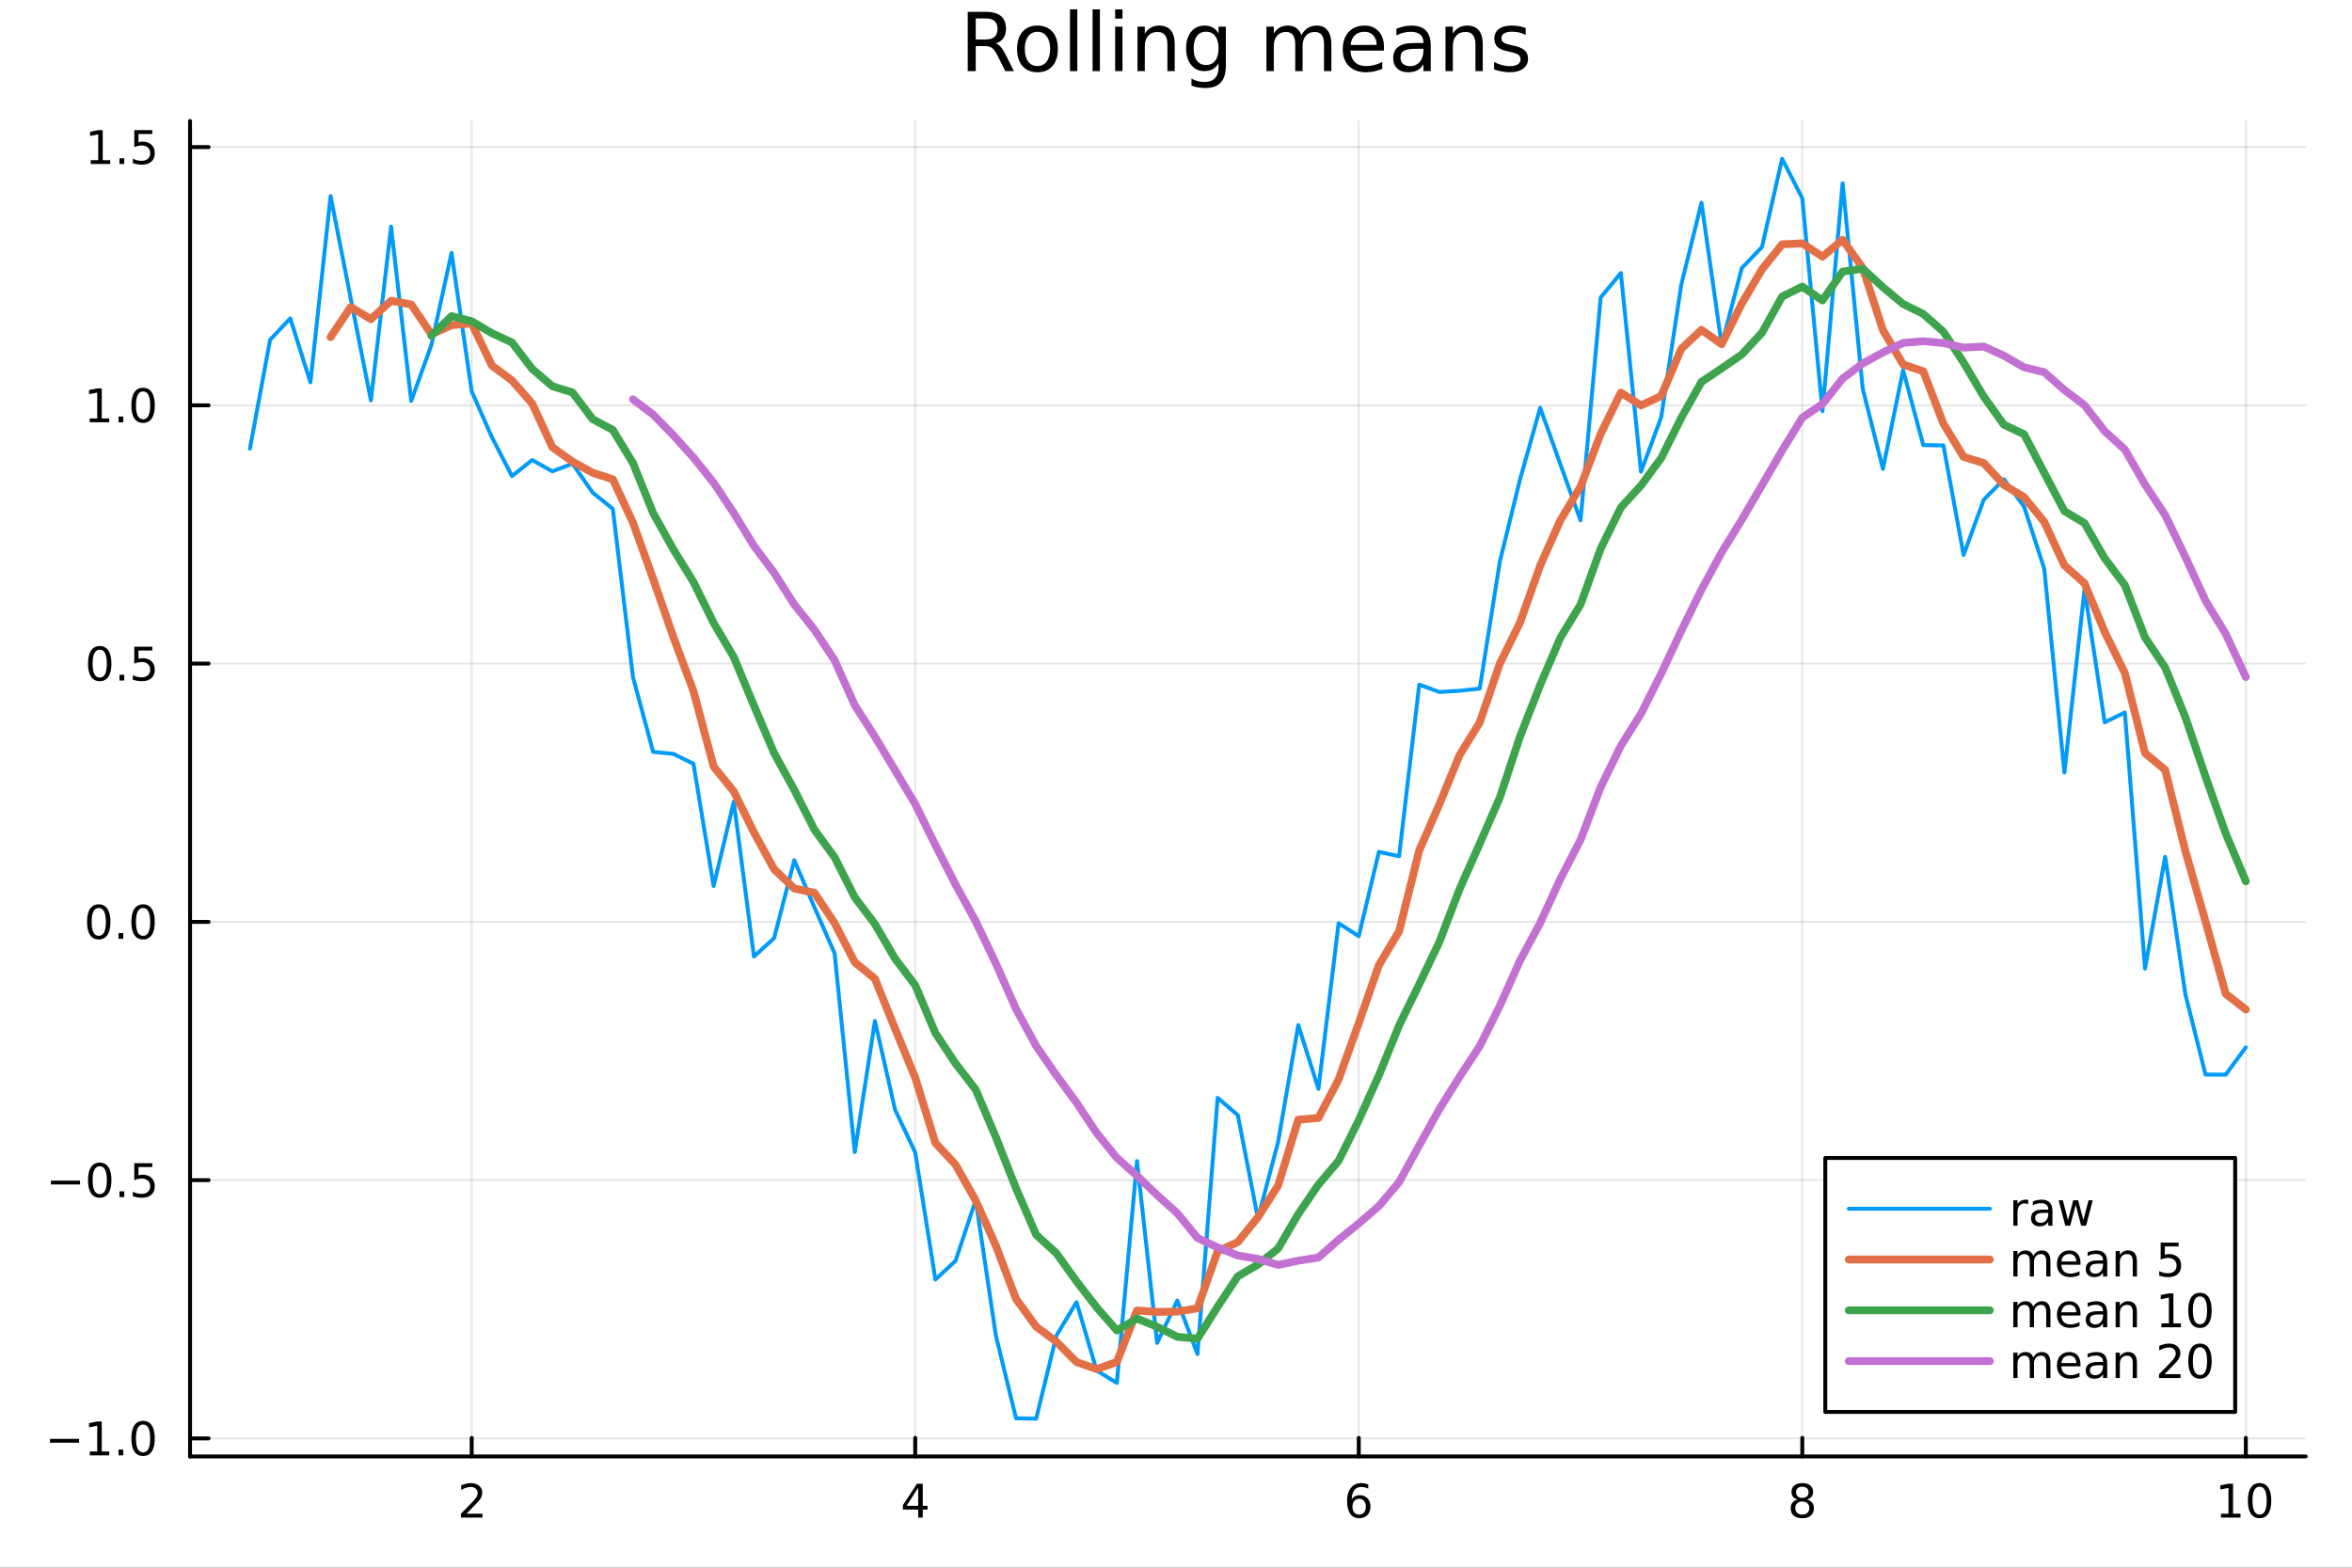 <?xml version="1.0" encoding="utf-8"?>
<svg xmlns="http://www.w3.org/2000/svg" xmlns:xlink="http://www.w3.org/1999/xlink" width="600" height="400" viewBox="0 0 2400 1600">
<rect x="0" y="0" width="2400" height="1600" fill="#333333" stroke="none"/>
<defs>
  <clipPath id="clip900">
    <rect x="0" y="0" width="2400" height="1600"/>
  </clipPath>
</defs>
<path clip-path="url(#clip900)" d="M0 1600 L2400 1600 L2400 0 L0 0  Z" fill="#ffffff" fill-rule="evenodd" fill-opacity="1"/>
<defs>
  <clipPath id="clip901">
    <rect x="480" y="0" width="1681" height="1600"/>
  </clipPath>
</defs>
<path clip-path="url(#clip900)" d="M193.936 1486.45 L2352.76 1486.45 L2352.76 123.472 L193.936 123.472  Z" fill="#ffffff" fill-rule="evenodd" fill-opacity="1"/>
<defs>
  <clipPath id="clip902">
    <rect x="193" y="123" width="2160" height="1364"/>
  </clipPath>
</defs>
<polyline clip-path="url(#clip902)" style="stroke:#000000; stroke-linecap:round; stroke-linejoin:round; stroke-width:2; stroke-opacity:0.1; fill:none" points="481.326,1486.45 481.326,123.472 "/>
<polyline clip-path="url(#clip902)" style="stroke:#000000; stroke-linecap:round; stroke-linejoin:round; stroke-width:2; stroke-opacity:0.1; fill:none" points="933.909,1486.45 933.909,123.472 "/>
<polyline clip-path="url(#clip902)" style="stroke:#000000; stroke-linecap:round; stroke-linejoin:round; stroke-width:2; stroke-opacity:0.1; fill:none" points="1386.49,1486.45 1386.49,123.472 "/>
<polyline clip-path="url(#clip902)" style="stroke:#000000; stroke-linecap:round; stroke-linejoin:round; stroke-width:2; stroke-opacity:0.1; fill:none" points="1839.07,1486.45 1839.07,123.472 "/>
<polyline clip-path="url(#clip902)" style="stroke:#000000; stroke-linecap:round; stroke-linejoin:round; stroke-width:2; stroke-opacity:0.1; fill:none" points="2291.66,1486.45 2291.66,123.472 "/>
<polyline clip-path="url(#clip900)" style="stroke:#000000; stroke-linecap:round; stroke-linejoin:round; stroke-width:4; stroke-opacity:1; fill:none" points="193.936,1486.45 2352.76,1486.45 "/>
<polyline clip-path="url(#clip900)" style="stroke:#000000; stroke-linecap:round; stroke-linejoin:round; stroke-width:4; stroke-opacity:1; fill:none" points="481.326,1486.45 481.326,1467.55 "/>
<polyline clip-path="url(#clip900)" style="stroke:#000000; stroke-linecap:round; stroke-linejoin:round; stroke-width:4; stroke-opacity:1; fill:none" points="933.909,1486.45 933.909,1467.55 "/>
<polyline clip-path="url(#clip900)" style="stroke:#000000; stroke-linecap:round; stroke-linejoin:round; stroke-width:4; stroke-opacity:1; fill:none" points="1386.49,1486.45 1386.49,1467.55 "/>
<polyline clip-path="url(#clip900)" style="stroke:#000000; stroke-linecap:round; stroke-linejoin:round; stroke-width:4; stroke-opacity:1; fill:none" points="1839.07,1486.45 1839.07,1467.55 "/>
<polyline clip-path="url(#clip900)" style="stroke:#000000; stroke-linecap:round; stroke-linejoin:round; stroke-width:4; stroke-opacity:1; fill:none" points="2291.66,1486.45 2291.66,1467.55 "/>
<path clip-path="url(#clip900)" d="M475.979 1544.91 L492.298 1544.91 L492.298 1548.85 L470.354 1548.85 L470.354 1544.91 Q473.016 1542.16 477.599 1537.53 Q482.206 1532.88 483.386 1531.53 Q485.632 1529.01 486.511 1527.27 Q487.414 1525.51 487.414 1523.82 Q487.414 1521.07 485.47 1519.33 Q483.548 1517.6 480.446 1517.6 Q478.247 1517.6 475.794 1518.36 Q473.363 1519.13 470.585 1520.68 L470.585 1515.95 Q473.409 1514.82 475.863 1514.24 Q478.317 1513.66 480.354 1513.66 Q485.724 1513.66 488.919 1516.35 Q492.113 1519.03 492.113 1523.52 Q492.113 1525.65 491.303 1527.57 Q490.516 1529.47 488.409 1532.07 Q487.831 1532.74 484.729 1535.95 Q481.627 1539.15 475.979 1544.91 Z" fill="#000000" fill-rule="nonzero" fill-opacity="1" /><path clip-path="url(#clip900)" d="M936.918 1518.36 L925.113 1536.81 L936.918 1536.81 L936.918 1518.36 M935.691 1514.29 L941.571 1514.29 L941.571 1536.81 L946.501 1536.81 L946.501 1540.7 L941.571 1540.7 L941.571 1548.85 L936.918 1548.85 L936.918 1540.7 L921.316 1540.7 L921.316 1536.19 L935.691 1514.29 Z" fill="#000000" fill-rule="nonzero" fill-opacity="1" /><path clip-path="url(#clip900)" d="M1386.9 1529.7 Q1383.75 1529.7 1381.9 1531.86 Q1380.07 1534.01 1380.07 1537.76 Q1380.07 1541.49 1381.9 1543.66 Q1383.75 1545.82 1386.9 1545.82 Q1390.04 1545.82 1391.87 1543.66 Q1393.73 1541.49 1393.73 1537.76 Q1393.73 1534.01 1391.87 1531.86 Q1390.04 1529.7 1386.9 1529.7 M1396.18 1515.05 L1396.18 1519.31 Q1394.42 1518.48 1392.61 1518.04 Q1390.83 1517.6 1389.07 1517.6 Q1384.44 1517.6 1381.99 1520.72 Q1379.56 1523.85 1379.21 1530.17 Q1380.58 1528.15 1382.64 1527.09 Q1384.7 1526 1387.17 1526 Q1392.38 1526 1395.39 1529.17 Q1398.42 1532.32 1398.42 1537.76 Q1398.42 1543.08 1395.28 1546.3 Q1392.13 1549.52 1386.9 1549.52 Q1380.9 1549.52 1377.73 1544.94 Q1374.56 1540.33 1374.56 1531.6 Q1374.56 1523.41 1378.45 1518.55 Q1382.34 1513.66 1388.89 1513.66 Q1390.65 1513.66 1392.43 1514.01 Q1394.23 1514.36 1396.18 1515.05 Z" fill="#000000" fill-rule="nonzero" fill-opacity="1" /><path clip-path="url(#clip900)" d="M1839.07 1532.44 Q1835.74 1532.44 1833.82 1534.22 Q1831.92 1536 1831.92 1539.13 Q1831.92 1542.25 1833.82 1544.03 Q1835.74 1545.82 1839.07 1545.82 Q1842.41 1545.82 1844.33 1544.03 Q1846.25 1542.23 1846.25 1539.13 Q1846.25 1536 1844.33 1534.22 Q1842.43 1532.44 1839.07 1532.44 M1834.4 1530.45 Q1831.39 1529.7 1829.7 1527.64 Q1828.03 1525.58 1828.03 1522.62 Q1828.03 1518.48 1830.97 1516.07 Q1833.94 1513.66 1839.07 1513.66 Q1844.24 1513.66 1847.18 1516.07 Q1850.12 1518.48 1850.12 1522.62 Q1850.12 1525.58 1848.43 1527.64 Q1846.76 1529.7 1843.77 1530.45 Q1847.15 1531.23 1849.03 1533.52 Q1850.93 1535.82 1850.93 1539.13 Q1850.93 1544.15 1847.85 1546.83 Q1844.79 1549.52 1839.07 1549.52 Q1833.36 1549.52 1830.28 1546.83 Q1827.22 1544.15 1827.22 1539.13 Q1827.22 1535.82 1829.12 1533.52 Q1831.02 1531.23 1834.4 1530.45 M1832.69 1523.06 Q1832.69 1525.75 1834.35 1527.25 Q1836.04 1528.76 1839.07 1528.76 Q1842.08 1528.76 1843.77 1527.25 Q1845.49 1525.75 1845.49 1523.06 Q1845.49 1520.38 1843.77 1518.87 Q1842.08 1517.37 1839.07 1517.37 Q1836.04 1517.37 1834.35 1518.87 Q1832.69 1520.38 1832.69 1523.06 Z" fill="#000000" fill-rule="nonzero" fill-opacity="1" /><path clip-path="url(#clip900)" d="M2266.34 1544.91 L2273.98 1544.91 L2273.98 1518.55 L2265.67 1520.21 L2265.67 1515.95 L2273.94 1514.29 L2278.61 1514.29 L2278.61 1544.91 L2286.25 1544.91 L2286.25 1548.85 L2266.34 1548.85 L2266.34 1544.91 Z" fill="#000000" fill-rule="nonzero" fill-opacity="1" /><path clip-path="url(#clip900)" d="M2305.7 1517.37 Q2302.09 1517.37 2300.26 1520.93 Q2298.45 1524.47 2298.45 1531.6 Q2298.45 1538.71 2300.26 1542.27 Q2302.09 1545.82 2305.7 1545.82 Q2309.33 1545.82 2311.14 1542.27 Q2312.96 1538.71 2312.96 1531.6 Q2312.96 1524.47 2311.14 1520.93 Q2309.33 1517.37 2305.7 1517.37 M2305.7 1513.66 Q2311.51 1513.66 2314.56 1518.27 Q2317.64 1522.85 2317.64 1531.6 Q2317.64 1540.33 2314.56 1544.94 Q2311.51 1549.52 2305.7 1549.52 Q2299.89 1549.52 2296.81 1544.94 Q2293.75 1540.33 2293.75 1531.6 Q2293.75 1522.85 2296.81 1518.27 Q2299.89 1513.66 2305.7 1513.66 Z" fill="#000000" fill-rule="nonzero" fill-opacity="1" /><polyline clip-path="url(#clip902)" style="stroke:#000000; stroke-linecap:round; stroke-linejoin:round; stroke-width:2; stroke-opacity:0.1; fill:none" points="193.936,1468.07 2352.76,1468.07 "/>
<polyline clip-path="url(#clip902)" style="stroke:#000000; stroke-linecap:round; stroke-linejoin:round; stroke-width:2; stroke-opacity:0.1; fill:none" points="193.936,1204.47 2352.76,1204.47 "/>
<polyline clip-path="url(#clip902)" style="stroke:#000000; stroke-linecap:round; stroke-linejoin:round; stroke-width:2; stroke-opacity:0.1; fill:none" points="193.936,940.883 2352.76,940.883 "/>
<polyline clip-path="url(#clip902)" style="stroke:#000000; stroke-linecap:round; stroke-linejoin:round; stroke-width:2; stroke-opacity:0.1; fill:none" points="193.936,677.291 2352.76,677.291 "/>
<polyline clip-path="url(#clip902)" style="stroke:#000000; stroke-linecap:round; stroke-linejoin:round; stroke-width:2; stroke-opacity:0.1; fill:none" points="193.936,413.699 2352.76,413.699 "/>
<polyline clip-path="url(#clip902)" style="stroke:#000000; stroke-linecap:round; stroke-linejoin:round; stroke-width:2; stroke-opacity:0.1; fill:none" points="193.936,150.108 2352.76,150.108 "/>
<polyline clip-path="url(#clip900)" style="stroke:#000000; stroke-linecap:round; stroke-linejoin:round; stroke-width:4; stroke-opacity:1; fill:none" points="193.936,1486.45 193.936,123.472 "/>
<polyline clip-path="url(#clip900)" style="stroke:#000000; stroke-linecap:round; stroke-linejoin:round; stroke-width:4; stroke-opacity:1; fill:none" points="193.936,1468.07 212.834,1468.07 "/>
<polyline clip-path="url(#clip900)" style="stroke:#000000; stroke-linecap:round; stroke-linejoin:round; stroke-width:4; stroke-opacity:1; fill:none" points="193.936,1204.47 212.834,1204.47 "/>
<polyline clip-path="url(#clip900)" style="stroke:#000000; stroke-linecap:round; stroke-linejoin:round; stroke-width:4; stroke-opacity:1; fill:none" points="193.936,940.883 212.834,940.883 "/>
<polyline clip-path="url(#clip900)" style="stroke:#000000; stroke-linecap:round; stroke-linejoin:round; stroke-width:4; stroke-opacity:1; fill:none" points="193.936,677.291 212.834,677.291 "/>
<polyline clip-path="url(#clip900)" style="stroke:#000000; stroke-linecap:round; stroke-linejoin:round; stroke-width:4; stroke-opacity:1; fill:none" points="193.936,413.699 212.834,413.699 "/>
<polyline clip-path="url(#clip900)" style="stroke:#000000; stroke-linecap:round; stroke-linejoin:round; stroke-width:4; stroke-opacity:1; fill:none" points="193.936,150.108 212.834,150.108 "/>
<path clip-path="url(#clip900)" d="M50.992 1468.52 L80.668 1468.52 L80.668 1472.45 L50.992 1472.45 L50.992 1468.52 Z" fill="#000000" fill-rule="nonzero" fill-opacity="1" /><path clip-path="url(#clip900)" d="M91.571 1481.41 L99.21 1481.41 L99.21 1455.05 L90.899 1456.71 L90.899 1452.45 L99.163 1450.79 L103.839 1450.79 L103.839 1481.41 L111.478 1481.41 L111.478 1485.35 L91.571 1485.35 L91.571 1481.41 Z" fill="#000000" fill-rule="nonzero" fill-opacity="1" /><path clip-path="url(#clip900)" d="M120.922 1479.47 L125.807 1479.47 L125.807 1485.35 L120.922 1485.35 L120.922 1479.47 Z" fill="#000000" fill-rule="nonzero" fill-opacity="1" /><path clip-path="url(#clip900)" d="M145.992 1453.87 Q142.381 1453.87 140.552 1457.43 Q138.746 1460.97 138.746 1468.1 Q138.746 1475.21 140.552 1478.77 Q142.381 1482.31 145.992 1482.31 Q149.626 1482.31 151.431 1478.77 Q153.26 1475.21 153.26 1468.1 Q153.26 1460.97 151.431 1457.43 Q149.626 1453.87 145.992 1453.87 M145.992 1450.16 Q151.802 1450.16 154.857 1454.77 Q157.936 1459.35 157.936 1468.1 Q157.936 1476.83 154.857 1481.43 Q151.802 1486.02 145.992 1486.02 Q140.181 1486.02 137.103 1481.43 Q134.047 1476.83 134.047 1468.1 Q134.047 1459.35 137.103 1454.77 Q140.181 1450.16 145.992 1450.16 Z" fill="#000000" fill-rule="nonzero" fill-opacity="1" /><path clip-path="url(#clip900)" d="M51.987 1204.93 L81.663 1204.93 L81.663 1208.86 L51.987 1208.86 L51.987 1204.93 Z" fill="#000000" fill-rule="nonzero" fill-opacity="1" /><path clip-path="url(#clip900)" d="M101.756 1190.27 Q98.145 1190.27 96.316 1193.84 Q94.51 1197.38 94.51 1204.51 Q94.51 1211.62 96.316 1215.18 Q98.145 1218.72 101.756 1218.72 Q105.39 1218.72 107.196 1215.18 Q109.024 1211.62 109.024 1204.51 Q109.024 1197.38 107.196 1193.84 Q105.39 1190.27 101.756 1190.27 M101.756 1186.57 Q107.566 1186.57 110.621 1191.18 Q113.7 1195.76 113.7 1204.51 Q113.7 1213.24 110.621 1217.84 Q107.566 1222.43 101.756 1222.43 Q95.946 1222.43 92.867 1217.84 Q89.811 1213.24 89.811 1204.51 Q89.811 1195.76 92.867 1191.18 Q95.946 1186.57 101.756 1186.57 Z" fill="#000000" fill-rule="nonzero" fill-opacity="1" /><path clip-path="url(#clip900)" d="M121.918 1215.88 L126.802 1215.88 L126.802 1221.75 L121.918 1221.75 L121.918 1215.88 Z" fill="#000000" fill-rule="nonzero" fill-opacity="1" /><path clip-path="url(#clip900)" d="M137.033 1187.19 L155.39 1187.19 L155.39 1191.13 L141.316 1191.13 L141.316 1199.6 Q142.334 1199.26 143.353 1199.09 Q144.371 1198.91 145.39 1198.91 Q151.177 1198.91 154.556 1202.08 Q157.936 1205.25 157.936 1210.67 Q157.936 1216.25 154.464 1219.35 Q150.992 1222.43 144.672 1222.43 Q142.496 1222.43 140.228 1222.06 Q137.982 1221.69 135.575 1220.94 L135.575 1216.25 Q137.658 1217.38 139.881 1217.94 Q142.103 1218.49 144.58 1218.49 Q148.584 1218.49 150.922 1216.38 Q153.26 1214.28 153.26 1210.67 Q153.26 1207.06 150.922 1204.95 Q148.584 1202.84 144.58 1202.84 Q142.705 1202.84 140.83 1203.26 Q138.978 1203.68 137.033 1204.56 L137.033 1187.19 Z" fill="#000000" fill-rule="nonzero" fill-opacity="1" /><path clip-path="url(#clip900)" d="M100.76 926.682 Q97.149 926.682 95.321 930.247 Q93.515 933.788 93.515 940.918 Q93.515 948.024 95.321 951.589 Q97.149 955.131 100.76 955.131 Q104.395 955.131 106.2 951.589 Q108.029 948.024 108.029 940.918 Q108.029 933.788 106.2 930.247 Q104.395 926.682 100.76 926.682 M100.76 922.978 Q106.571 922.978 109.626 927.585 Q112.705 932.168 112.705 940.918 Q112.705 949.645 109.626 954.251 Q106.571 958.834 100.76 958.834 Q94.95 958.834 91.871 954.251 Q88.816 949.645 88.816 940.918 Q88.816 932.168 91.871 927.585 Q94.95 922.978 100.76 922.978 Z" fill="#000000" fill-rule="nonzero" fill-opacity="1" /><path clip-path="url(#clip900)" d="M120.922 952.284 L125.807 952.284 L125.807 958.163 L120.922 958.163 L120.922 952.284 Z" fill="#000000" fill-rule="nonzero" fill-opacity="1" /><path clip-path="url(#clip900)" d="M145.992 926.682 Q142.381 926.682 140.552 930.247 Q138.746 933.788 138.746 940.918 Q138.746 948.024 140.552 951.589 Q142.381 955.131 145.992 955.131 Q149.626 955.131 151.431 951.589 Q153.26 948.024 153.26 940.918 Q153.26 933.788 151.431 930.247 Q149.626 926.682 145.992 926.682 M145.992 922.978 Q151.802 922.978 154.857 927.585 Q157.936 932.168 157.936 940.918 Q157.936 949.645 154.857 954.251 Q151.802 958.834 145.992 958.834 Q140.181 958.834 137.103 954.251 Q134.047 949.645 134.047 940.918 Q134.047 932.168 137.103 927.585 Q140.181 922.978 145.992 922.978 Z" fill="#000000" fill-rule="nonzero" fill-opacity="1" /><path clip-path="url(#clip900)" d="M101.756 663.09 Q98.145 663.09 96.316 666.655 Q94.51 670.196 94.51 677.326 Q94.51 684.432 96.316 687.997 Q98.145 691.539 101.756 691.539 Q105.39 691.539 107.196 687.997 Q109.024 684.432 109.024 677.326 Q109.024 670.196 107.196 666.655 Q105.39 663.09 101.756 663.09 M101.756 659.386 Q107.566 659.386 110.621 663.993 Q113.7 668.576 113.7 677.326 Q113.7 686.053 110.621 690.659 Q107.566 695.243 101.756 695.243 Q95.946 695.243 92.867 690.659 Q89.811 686.053 89.811 677.326 Q89.811 668.576 92.867 663.993 Q95.946 659.386 101.756 659.386 Z" fill="#000000" fill-rule="nonzero" fill-opacity="1" /><path clip-path="url(#clip900)" d="M121.918 688.692 L126.802 688.692 L126.802 694.571 L121.918 694.571 L121.918 688.692 Z" fill="#000000" fill-rule="nonzero" fill-opacity="1" /><path clip-path="url(#clip900)" d="M137.033 660.011 L155.39 660.011 L155.39 663.946 L141.316 663.946 L141.316 672.419 Q142.334 672.071 143.353 671.909 Q144.371 671.724 145.39 671.724 Q151.177 671.724 154.556 674.895 Q157.936 678.067 157.936 683.483 Q157.936 689.062 154.464 692.164 Q150.992 695.243 144.672 695.243 Q142.496 695.243 140.228 694.872 Q137.982 694.502 135.575 693.761 L135.575 689.062 Q137.658 690.196 139.881 690.752 Q142.103 691.307 144.58 691.307 Q148.584 691.307 150.922 689.201 Q153.26 687.094 153.26 683.483 Q153.26 679.872 150.922 677.766 Q148.584 675.659 144.58 675.659 Q142.705 675.659 140.83 676.076 Q138.978 676.493 137.033 677.372 L137.033 660.011 Z" fill="#000000" fill-rule="nonzero" fill-opacity="1" /><path clip-path="url(#clip900)" d="M91.571 427.044 L99.21 427.044 L99.21 400.679 L90.899 402.345 L90.899 398.086 L99.163 396.419 L103.839 396.419 L103.839 427.044 L111.478 427.044 L111.478 430.979 L91.571 430.979 L91.571 427.044 Z" fill="#000000" fill-rule="nonzero" fill-opacity="1" /><path clip-path="url(#clip900)" d="M120.922 425.1 L125.807 425.1 L125.807 430.979 L120.922 430.979 L120.922 425.1 Z" fill="#000000" fill-rule="nonzero" fill-opacity="1" /><path clip-path="url(#clip900)" d="M145.992 399.498 Q142.381 399.498 140.552 403.063 Q138.746 406.605 138.746 413.734 Q138.746 420.841 140.552 424.405 Q142.381 427.947 145.992 427.947 Q149.626 427.947 151.431 424.405 Q153.26 420.841 153.26 413.734 Q153.26 406.605 151.431 403.063 Q149.626 399.498 145.992 399.498 M145.992 395.794 Q151.802 395.794 154.857 400.401 Q157.936 404.984 157.936 413.734 Q157.936 422.461 154.857 427.067 Q151.802 431.651 145.992 431.651 Q140.181 431.651 137.103 427.067 Q134.047 422.461 134.047 413.734 Q134.047 404.984 137.103 400.401 Q140.181 395.794 145.992 395.794 Z" fill="#000000" fill-rule="nonzero" fill-opacity="1" /><path clip-path="url(#clip900)" d="M92.566 163.452 L100.205 163.452 L100.205 137.087 L91.895 138.753 L91.895 134.494 L100.159 132.828 L104.834 132.828 L104.834 163.452 L112.473 163.452 L112.473 167.388 L92.566 167.388 L92.566 163.452 Z" fill="#000000" fill-rule="nonzero" fill-opacity="1" /><path clip-path="url(#clip900)" d="M121.918 161.508 L126.802 161.508 L126.802 167.388 L121.918 167.388 L121.918 161.508 Z" fill="#000000" fill-rule="nonzero" fill-opacity="1" /><path clip-path="url(#clip900)" d="M137.033 132.828 L155.39 132.828 L155.39 136.763 L141.316 136.763 L141.316 145.235 Q142.334 144.888 143.353 144.726 Q144.371 144.54 145.39 144.54 Q151.177 144.54 154.556 147.712 Q157.936 150.883 157.936 156.3 Q157.936 161.878 154.464 164.98 Q150.992 168.059 144.672 168.059 Q142.496 168.059 140.228 167.688 Q137.982 167.318 135.575 166.577 L135.575 161.878 Q137.658 163.013 139.881 163.568 Q142.103 164.124 144.58 164.124 Q148.584 164.124 150.922 162.017 Q153.26 159.911 153.26 156.3 Q153.26 152.689 150.922 150.582 Q148.584 148.476 144.58 148.476 Q142.705 148.476 140.83 148.892 Q138.978 149.309 137.033 150.189 L137.033 132.828 Z" fill="#000000" fill-rule="nonzero" fill-opacity="1" /><path clip-path="url(#clip900)" d="M1016.15 44.22 Q1018.79 45.111 1021.26 48.028 Q1023.77 50.944 1026.28 56.048 L1034.59 72.576 L1025.8 72.576 L1018.06 57.061 Q1015.06 50.985 1012.22 49 Q1009.43 47.015 1004.57 47.015 L995.656 47.015 L995.656 72.576 L987.474 72.576 L987.474 12.096 L1005.95 12.096 Q1016.32 12.096 1021.42 16.43 Q1026.52 20.765 1026.52 29.515 Q1026.52 35.227 1023.85 38.994 Q1021.22 42.761 1016.15 44.22 M995.656 18.82 L995.656 40.29 L1005.95 40.29 Q1011.86 40.29 1014.86 37.576 Q1017.9 34.822 1017.9 29.515 Q1017.9 24.208 1014.86 21.535 Q1011.86 18.82 1005.95 18.82 L995.656 18.82 Z" fill="#000000" fill-rule="nonzero" fill-opacity="1" /><path clip-path="url(#clip900)" d="M1058.65 32.431 Q1052.65 32.431 1049.17 37.131 Q1045.69 41.789 1045.69 49.931 Q1045.69 58.074 1049.13 62.773 Q1052.61 67.431 1058.65 67.431 Q1064.6 67.431 1068.09 62.732 Q1071.57 58.033 1071.57 49.931 Q1071.57 41.87 1068.09 37.171 Q1064.6 32.431 1058.65 32.431 M1058.65 26.112 Q1068.37 26.112 1073.92 32.431 Q1079.47 38.751 1079.47 49.931 Q1079.47 61.071 1073.92 67.431 Q1068.37 73.751 1058.65 73.751 Q1048.89 73.751 1043.34 67.431 Q1037.83 61.071 1037.83 49.931 Q1037.83 38.751 1043.34 32.431 Q1048.89 26.112 1058.65 26.112 Z" fill="#000000" fill-rule="nonzero" fill-opacity="1" /><path clip-path="url(#clip900)" d="M1091.82 9.544 L1099.28 9.544 L1099.28 72.576 L1091.82 72.576 L1091.82 9.544 Z" fill="#000000" fill-rule="nonzero" fill-opacity="1" /><path clip-path="url(#clip900)" d="M1114.87 9.544 L1122.33 9.544 L1122.33 72.576 L1114.87 72.576 L1114.87 9.544 Z" fill="#000000" fill-rule="nonzero" fill-opacity="1" /><path clip-path="url(#clip900)" d="M1137.92 27.206 L1145.38 27.206 L1145.38 72.576 L1137.92 72.576 L1137.92 27.206 M1137.92 9.544 L1145.38 9.544 L1145.38 18.983 L1137.92 18.983 L1137.92 9.544 Z" fill="#000000" fill-rule="nonzero" fill-opacity="1" /><path clip-path="url(#clip900)" d="M1198.69 45.192 L1198.69 72.576 L1191.23 72.576 L1191.23 45.435 Q1191.23 38.994 1188.72 35.794 Q1186.21 32.594 1181.19 32.594 Q1175.15 32.594 1171.67 36.442 Q1168.18 40.29 1168.18 46.934 L1168.18 72.576 L1160.69 72.576 L1160.69 27.206 L1168.18 27.206 L1168.18 34.254 Q1170.86 30.163 1174.46 28.138 Q1178.11 26.112 1182.85 26.112 Q1190.67 26.112 1194.68 30.973 Q1198.69 35.794 1198.69 45.192 Z" fill="#000000" fill-rule="nonzero" fill-opacity="1" /><path clip-path="url(#clip900)" d="M1243.41 49.364 Q1243.41 41.263 1240.05 36.806 Q1236.73 32.35 1230.69 32.35 Q1224.69 32.35 1221.33 36.806 Q1218.01 41.263 1218.01 49.364 Q1218.01 57.426 1221.33 61.882 Q1224.69 66.338 1230.69 66.338 Q1236.73 66.338 1240.05 61.882 Q1243.41 57.426 1243.41 49.364 M1250.86 66.945 Q1250.86 78.531 1245.72 84.162 Q1240.57 89.833 1229.96 89.833 Q1226.03 89.833 1222.55 89.225 Q1219.06 88.658 1215.78 87.443 L1215.78 80.192 Q1219.06 81.974 1222.26 82.825 Q1225.46 83.675 1228.79 83.675 Q1236.12 83.675 1239.76 79.827 Q1243.41 76.019 1243.41 68.282 L1243.41 64.596 Q1241.1 68.606 1237.5 70.591 Q1233.89 72.576 1228.87 72.576 Q1220.52 72.576 1215.42 66.216 Q1210.31 59.856 1210.31 49.364 Q1210.31 38.832 1215.42 32.472 Q1220.52 26.112 1228.87 26.112 Q1233.89 26.112 1237.5 28.097 Q1241.1 30.082 1243.41 34.092 L1243.41 27.206 L1250.86 27.206 L1250.86 66.945 Z" fill="#000000" fill-rule="nonzero" fill-opacity="1" /><path clip-path="url(#clip900)" d="M1327.91 35.915 Q1330.71 30.892 1334.6 28.502 Q1338.48 26.112 1343.75 26.112 Q1350.84 26.112 1354.69 31.095 Q1358.54 36.037 1358.54 45.192 L1358.54 72.576 L1351.04 72.576 L1351.04 45.435 Q1351.04 38.913 1348.73 35.753 Q1346.42 32.594 1341.68 32.594 Q1335.89 32.594 1332.53 36.442 Q1329.17 40.29 1329.17 46.934 L1329.17 72.576 L1321.67 72.576 L1321.67 45.435 Q1321.67 38.873 1319.36 35.753 Q1317.06 32.594 1312.23 32.594 Q1306.52 32.594 1303.16 36.482 Q1299.8 40.331 1299.8 46.934 L1299.8 72.576 L1292.3 72.576 L1292.3 27.206 L1299.8 27.206 L1299.8 34.254 Q1302.35 30.082 1305.92 28.097 Q1309.48 26.112 1314.38 26.112 Q1319.32 26.112 1322.77 28.624 Q1326.25 31.135 1327.91 35.915 Z" fill="#000000" fill-rule="nonzero" fill-opacity="1" /><path clip-path="url(#clip900)" d="M1412.21 48.028 L1412.21 51.673 L1377.94 51.673 Q1378.43 59.37 1382.56 63.421 Q1386.73 67.431 1394.14 67.431 Q1398.44 67.431 1402.45 66.378 Q1406.5 65.325 1410.47 63.218 L1410.47 70.267 Q1406.46 71.968 1402.25 72.86 Q1398.03 73.751 1393.7 73.751 Q1382.84 73.751 1376.48 67.431 Q1370.16 61.112 1370.16 50.337 Q1370.16 39.197 1376.16 32.675 Q1382.19 26.112 1392.4 26.112 Q1401.56 26.112 1406.86 32.026 Q1412.21 37.9 1412.21 48.028 M1404.76 45.84 Q1404.68 39.723 1401.31 36.077 Q1397.99 32.431 1392.48 32.431 Q1386.24 32.431 1382.48 35.956 Q1378.75 39.48 1378.18 45.88 L1404.76 45.84 Z" fill="#000000" fill-rule="nonzero" fill-opacity="1" /><path clip-path="url(#clip900)" d="M1445.06 49.769 Q1436.03 49.769 1432.55 51.835 Q1429.06 53.901 1429.06 58.884 Q1429.06 62.854 1431.66 65.203 Q1434.29 67.512 1438.78 67.512 Q1444.98 67.512 1448.71 63.137 Q1452.48 58.722 1452.48 51.43 L1452.48 49.769 L1445.06 49.769 M1459.93 46.691 L1459.93 72.576 L1452.48 72.576 L1452.48 65.689 Q1449.92 69.821 1446.12 71.806 Q1442.31 73.751 1436.8 73.751 Q1429.83 73.751 1425.7 69.862 Q1421.61 65.933 1421.61 59.37 Q1421.61 51.714 1426.71 47.825 Q1431.86 43.936 1442.03 43.936 L1452.48 43.936 L1452.48 43.207 Q1452.48 38.062 1449.07 35.267 Q1445.71 32.431 1439.6 32.431 Q1435.71 32.431 1432.02 33.363 Q1428.33 34.295 1424.93 36.158 L1424.93 29.272 Q1429.02 27.692 1432.87 26.922 Q1436.72 26.112 1440.36 26.112 Q1450.21 26.112 1455.07 31.216 Q1459.93 36.32 1459.93 46.691 Z" fill="#000000" fill-rule="nonzero" fill-opacity="1" /><path clip-path="url(#clip900)" d="M1513 45.192 L1513 72.576 L1505.54 72.576 L1505.54 45.435 Q1505.54 38.994 1503.03 35.794 Q1500.52 32.594 1495.5 32.594 Q1489.46 32.594 1485.98 36.442 Q1482.49 40.29 1482.49 46.934 L1482.49 72.576 L1475 72.576 L1475 27.206 L1482.49 27.206 L1482.49 34.254 Q1485.17 30.163 1488.77 28.138 Q1492.42 26.112 1497.16 26.112 Q1504.98 26.112 1508.99 30.973 Q1513 35.794 1513 45.192 Z" fill="#000000" fill-rule="nonzero" fill-opacity="1" /><path clip-path="url(#clip900)" d="M1556.79 28.543 L1556.79 35.591 Q1553.63 33.971 1550.23 33.161 Q1546.82 32.35 1543.18 32.35 Q1537.63 32.35 1534.83 34.052 Q1532.08 35.753 1532.08 39.156 Q1532.08 41.749 1534.06 43.248 Q1536.05 44.706 1542.04 46.043 L1544.59 46.61 Q1552.53 48.311 1555.86 51.43 Q1559.22 54.509 1559.22 60.059 Q1559.22 66.378 1554.2 70.064 Q1549.21 73.751 1540.46 73.751 Q1536.82 73.751 1532.85 73.022 Q1528.92 72.333 1524.54 70.915 L1524.54 63.218 Q1528.67 65.365 1532.68 66.459 Q1536.7 67.512 1540.62 67.512 Q1545.89 67.512 1548.73 65.73 Q1551.56 63.907 1551.56 60.626 Q1551.56 57.588 1549.5 55.967 Q1547.47 54.347 1540.54 52.848 L1537.95 52.24 Q1531.02 50.782 1527.95 47.785 Q1524.87 44.746 1524.87 39.48 Q1524.87 33.08 1529.4 29.596 Q1533.94 26.112 1542.29 26.112 Q1546.42 26.112 1550.06 26.72 Q1553.71 27.327 1556.79 28.543 Z" fill="#000000" fill-rule="nonzero" fill-opacity="1" /><polyline clip-path="url(#clip902)" style="stroke:#009af9; stroke-linecap:round; stroke-linejoin:round; stroke-width:4; stroke-opacity:1; fill:none" points="255.035,457.875 275.607,346.828 296.179,324.953 316.751,390.223 337.322,200.122 357.894,304.706 378.466,408.642 399.038,231.242 419.61,409.237 440.182,352.134 460.754,258.146 481.326,399.41 501.898,446.188 522.47,485.929 543.042,469.518 563.614,481.037 584.186,473.261 604.758,502.765 625.33,519.32 645.902,691.114 666.474,767.397 687.046,769.389 707.617,779.527 728.189,904.273 748.761,818.215 769.333,976.21 789.905,957.487 810.477,877.917 831.049,925.998 851.621,972.92 872.193,1175.85 892.765,1042.01 913.337,1132.56 933.909,1176.25 954.481,1305.85 975.053,1286.84 995.625,1224.79 1016.2,1363.06 1036.77,1447.55 1057.34,1447.87 1077.91,1363.26 1098.48,1329.01 1119.06,1398.79 1139.63,1411.45 1160.2,1184.99 1180.77,1370.59 1201.34,1327.34 1221.92,1382 1242.49,1120.49 1263.06,1138.12 1283.63,1243.57 1304.2,1165.42 1324.78,1046.27 1345.35,1111.34 1365.92,942.313 1386.49,955.47 1407.06,869.418 1427.64,873.909 1448.21,698.732 1468.78,706.268 1489.35,705.019 1509.92,702.771 1530.5,572.978 1551.07,489.185 1571.64,416.268 1592.21,473.881 1612.78,531.112 1633.35,303.592 1653.93,278.661 1674.5,481.421 1695.07,425.956 1715.64,290.298 1736.21,206.924 1756.79,351.936 1777.36,273.567 1797.93,252.146 1818.5,162.047 1839.07,202.404 1859.65,419.672 1880.22,187.1 1900.79,397.027 1921.36,478.523 1941.93,377.697 1962.51,454.27 1983.08,454.599 2003.65,566.411 2024.22,510.049 2044.79,489.086 2065.37,517.022 2085.94,580.278 2106.51,788.507 2127.08,601.56 2147.65,737.187 2168.23,727.187 2188.8,988.542 2209.37,874.471 2229.94,1014.67 2250.51,1096.69 2271.09,1096.81 2291.66,1068.9 "/>
<polyline clip-path="url(#clip902)" style="stroke:#e26f46; stroke-linecap:round; stroke-linejoin:round; stroke-width:8; stroke-opacity:1; fill:none" points="337.322,344 357.894,313.366 378.466,325.729 399.038,306.987 419.61,310.79 440.182,341.192 460.754,331.88 481.326,330.034 501.898,373.023 522.47,388.361 543.042,411.838 563.614,456.416 584.186,471.187 604.758,482.502 625.33,489.18 645.902,533.5 666.474,590.771 687.046,649.997 707.617,705.35 728.189,782.34 748.761,807.76 769.333,849.523 789.905,887.142 810.477,906.82 831.049,911.166 851.621,942.107 872.193,982.035 892.765,998.94 913.337,1049.87 933.909,1099.92 954.481,1166.51 975.053,1188.7 995.625,1225.26 1016.2,1271.36 1036.77,1325.62 1057.34,1354.02 1077.91,1369.31 1098.48,1390.15 1119.06,1397.3 1139.63,1390.08 1160.2,1337.5 1180.77,1338.96 1201.34,1338.63 1221.92,1335.27 1242.49,1277.08 1263.06,1267.71 1283.63,1242.3 1304.2,1209.92 1324.78,1142.77 1345.35,1140.95 1365.92,1101.78 1386.49,1044.16 1407.06,984.963 1427.64,950.49 1448.21,867.968 1468.78,820.759 1489.35,770.669 1509.92,737.34 1530.5,677.153 1551.07,635.244 1571.64,577.244 1592.21,531.017 1612.78,496.685 1633.35,442.808 1653.93,400.703 1674.5,413.733 1695.07,404.148 1715.64,355.985 1736.21,336.652 1756.79,351.307 1777.36,309.736 1797.93,274.974 1818.5,249.324 1839.07,248.42 1859.65,261.967 1880.22,244.674 1900.79,273.65 1921.36,336.945 1941.93,372.004 1962.51,378.923 1983.08,432.423 2003.65,466.3 2024.22,472.605 2044.79,494.883 2065.37,507.434 2085.94,532.569 2106.51,576.988 2127.08,595.291 2147.65,644.911 2168.23,686.944 2188.8,768.596 2209.37,785.789 2229.94,868.411 2250.51,940.312 2271.09,1014.24 2291.66,1030.31 "/>
<polyline clip-path="url(#clip902)" style="stroke:#3da44d; stroke-linecap:round; stroke-linejoin:round; stroke-width:8; stroke-opacity:1; fill:none" points="440.182,342.596 460.754,322.623 481.326,327.881 501.898,340.005 522.47,349.575 543.042,376.515 563.614,394.148 584.186,400.61 604.758,427.762 625.33,438.771 645.902,472.669 666.474,523.594 687.046,560.592 707.617,593.926 728.189,635.76 748.761,670.63 769.333,720.147 789.905,768.57 810.477,806.085 831.049,846.753 851.621,874.933 872.193,915.779 892.765,943.041 913.337,978.345 933.909,1005.54 954.481,1054.31 975.053,1085.37 995.625,1112.1 1016.2,1160.61 1036.77,1212.77 1057.34,1260.26 1077.91,1279.01 1098.48,1307.7 1119.06,1334.33 1139.63,1357.85 1160.2,1345.76 1180.77,1354.14 1201.34,1364.39 1221.92,1366.28 1242.49,1333.58 1263.06,1302.6 1283.63,1290.63 1304.2,1274.27 1324.78,1239.02 1345.35,1209.01 1365.92,1184.75 1386.49,1143.23 1407.06,1097.44 1427.64,1046.63 1448.21,1004.46 1468.78,961.271 1489.35,907.416 1509.92,861.151 1530.5,813.822 1551.07,751.606 1571.64,699.002 1592.21,650.843 1612.78,617.012 1633.35,559.981 1653.93,517.973 1674.5,495.489 1695.07,467.582 1715.64,426.335 1736.21,389.73 1756.79,376.005 1777.36,361.735 1797.93,339.561 1818.5,302.655 1839.07,292.536 1859.65,306.637 1880.22,277.205 1900.79,274.312 1921.36,293.135 1941.93,310.212 1962.51,320.445 1983.08,338.548 2003.65,369.975 2024.22,404.775 2044.79,433.443 2065.37,443.178 2085.94,482.496 2106.51,521.644 2127.08,533.948 2147.65,569.897 2168.23,597.189 2188.8,650.583 2209.37,681.389 2229.94,731.851 2250.51,792.611 2271.09,850.59 2291.66,899.452 "/>
<polyline clip-path="url(#clip902)" style="stroke:#c271d2; stroke-linecap:round; stroke-linejoin:round; stroke-width:8; stroke-opacity:1; fill:none" points="645.902,407.632 666.474,423.109 687.046,444.237 707.617,466.965 728.189,492.668 748.761,523.572 769.333,557.148 789.905,584.59 810.477,616.924 831.049,642.762 851.621,673.801 872.193,719.686 892.765,751.817 913.337,786.135 933.909,820.652 954.481,862.468 975.053,902.758 995.625,940.335 1016.2,983.349 1036.77,1029.76 1057.34,1067.6 1077.91,1097.39 1098.48,1125.37 1119.06,1156.34 1139.63,1181.69 1160.2,1200.03 1180.77,1219.75 1201.34,1238.24 1221.92,1263.45 1242.49,1273.17 1263.06,1281.43 1283.63,1284.82 1304.2,1290.99 1324.78,1286.68 1345.35,1283.43 1365.92,1265.25 1386.49,1248.68 1407.06,1230.92 1427.64,1206.46 1448.21,1169.02 1468.78,1131.94 1489.35,1099.02 1509.92,1067.71 1530.5,1026.42 1551.07,980.309 1571.64,941.873 1592.21,897.038 1612.78,857.227 1633.35,803.306 1653.93,761.215 1674.5,728.38 1695.07,687.499 1715.64,643.743 1736.21,601.776 1756.79,563.806 1777.36,530.368 1797.93,495.202 1818.5,459.834 1839.07,426.258 1859.65,412.305 1880.22,386.347 1900.79,370.947 1921.36,359.735 1941.93,349.971 1962.51,348.225 1983.08,350.142 2003.65,354.768 2024.22,353.715 2044.79,362.99 2065.37,374.908 2085.94,379.851 2106.51,397.978 2127.08,413.541 2147.65,440.054 2168.23,458.817 2188.8,494.566 2209.37,525.682 2229.94,568.313 2250.51,613.027 2271.09,646.884 2291.66,690.974 "/>
<path clip-path="url(#clip900)" d="M1862.53 1441.02 L2280.8 1441.02 L2280.8 1181.82 L1862.53 1181.82  Z" fill="#ffffff" fill-rule="evenodd" fill-opacity="1"/>
<polyline clip-path="url(#clip900)" style="stroke:#000000; stroke-linecap:round; stroke-linejoin:round; stroke-width:4; stroke-opacity:1; fill:none" points="1862.53,1441.02 2280.8,1441.02 2280.8,1181.82 1862.53,1181.82 1862.53,1441.02 "/>
<polyline clip-path="url(#clip900)" style="stroke:#009af9; stroke-linecap:round; stroke-linejoin:round; stroke-width:4; stroke-opacity:1; fill:none" points="1886.52,1233.66 2030.44,1233.66 "/>
<path clip-path="url(#clip900)" d="M2069.61 1228.99 Q2068.89 1228.57 2068.04 1228.39 Q2067.2 1228.18 2066.18 1228.18 Q2062.57 1228.18 2060.63 1230.54 Q2058.71 1232.88 2058.71 1237.28 L2058.71 1250.94 L2054.43 1250.94 L2054.43 1225.01 L2058.71 1225.01 L2058.71 1229.04 Q2060.05 1226.68 2062.2 1225.54 Q2064.36 1224.38 2067.43 1224.38 Q2067.87 1224.38 2068.41 1224.45 Q2068.94 1224.5 2069.59 1224.62 L2069.61 1228.99 Z" fill="#000000" fill-rule="nonzero" fill-opacity="1" /><path clip-path="url(#clip900)" d="M2085.86 1237.9 Q2080.7 1237.9 2078.71 1239.08 Q2076.72 1240.26 2076.72 1243.11 Q2076.72 1245.38 2078.2 1246.72 Q2079.7 1248.04 2082.27 1248.04 Q2085.81 1248.04 2087.94 1245.54 Q2090.1 1243.02 2090.1 1238.85 L2090.1 1237.9 L2085.86 1237.9 M2094.36 1236.14 L2094.36 1250.94 L2090.1 1250.94 L2090.1 1247 Q2088.64 1249.36 2086.46 1250.5 Q2084.29 1251.61 2081.14 1251.61 Q2077.16 1251.61 2074.8 1249.38 Q2072.46 1247.14 2072.46 1243.39 Q2072.46 1239.01 2075.37 1236.79 Q2078.31 1234.57 2084.12 1234.57 L2090.1 1234.57 L2090.1 1234.15 Q2090.1 1231.21 2088.15 1229.62 Q2086.23 1228 2082.74 1228 Q2080.51 1228 2078.41 1228.53 Q2076.3 1229.06 2074.36 1230.13 L2074.36 1226.19 Q2076.69 1225.29 2078.89 1224.85 Q2081.09 1224.38 2083.18 1224.38 Q2088.8 1224.38 2091.58 1227.3 Q2094.36 1230.22 2094.36 1236.14 Z" fill="#000000" fill-rule="nonzero" fill-opacity="1" /><path clip-path="url(#clip900)" d="M2100.65 1225.01 L2104.91 1225.01 L2110.24 1245.24 L2115.54 1225.01 L2120.56 1225.01 L2125.88 1245.24 L2131.18 1225.01 L2135.44 1225.01 L2128.66 1250.94 L2123.64 1250.94 L2118.06 1229.69 L2112.46 1250.94 L2107.43 1250.94 L2100.65 1225.01 Z" fill="#000000" fill-rule="nonzero" fill-opacity="1" /><polyline clip-path="url(#clip900)" style="stroke:#e26f46; stroke-linecap:round; stroke-linejoin:round; stroke-width:8; stroke-opacity:1; fill:none" points="1886.52,1285.5 2030.44,1285.5 "/>
<path clip-path="url(#clip900)" d="M2074.77 1281.83 Q2076.37 1278.96 2078.59 1277.59 Q2080.81 1276.22 2083.82 1276.22 Q2087.87 1276.22 2090.07 1279.07 Q2092.27 1281.9 2092.27 1287.13 L2092.27 1302.78 L2087.99 1302.78 L2087.99 1287.27 Q2087.99 1283.54 2086.67 1281.73 Q2085.35 1279.93 2082.64 1279.93 Q2079.33 1279.93 2077.41 1282.13 Q2075.49 1284.33 2075.49 1288.12 L2075.49 1302.78 L2071.21 1302.78 L2071.21 1287.27 Q2071.21 1283.52 2069.89 1281.73 Q2068.57 1279.93 2065.81 1279.93 Q2062.55 1279.93 2060.63 1282.15 Q2058.71 1284.35 2058.71 1288.12 L2058.71 1302.78 L2054.43 1302.78 L2054.43 1276.85 L2058.71 1276.85 L2058.71 1280.88 Q2060.17 1278.49 2062.2 1277.36 Q2064.24 1276.22 2067.04 1276.22 Q2069.86 1276.22 2071.83 1277.66 Q2073.82 1279.09 2074.77 1281.83 Z" fill="#000000" fill-rule="nonzero" fill-opacity="1" /><path clip-path="url(#clip900)" d="M2122.94 1288.75 L2122.94 1290.83 L2103.36 1290.83 Q2103.64 1295.23 2106 1297.54 Q2108.38 1299.84 2112.62 1299.84 Q2115.07 1299.84 2117.36 1299.23 Q2119.68 1298.63 2121.95 1297.43 L2121.95 1301.46 Q2119.66 1302.43 2117.25 1302.94 Q2114.84 1303.45 2112.36 1303.45 Q2106.16 1303.45 2102.53 1299.84 Q2098.92 1296.22 2098.92 1290.07 Q2098.92 1283.7 2102.34 1279.97 Q2105.79 1276.22 2111.62 1276.22 Q2116.86 1276.22 2119.89 1279.6 Q2122.94 1282.96 2122.94 1288.75 M2118.68 1287.5 Q2118.64 1284 2116.72 1281.92 Q2114.82 1279.84 2111.67 1279.84 Q2108.11 1279.84 2105.95 1281.85 Q2103.82 1283.86 2103.5 1287.52 L2118.68 1287.5 Z" fill="#000000" fill-rule="nonzero" fill-opacity="1" /><path clip-path="url(#clip900)" d="M2141.72 1289.74 Q2136.55 1289.74 2134.56 1290.92 Q2132.57 1292.1 2132.57 1294.95 Q2132.57 1297.22 2134.05 1298.56 Q2135.56 1299.88 2138.13 1299.88 Q2141.67 1299.88 2143.8 1297.38 Q2145.95 1294.86 2145.95 1290.69 L2145.95 1289.74 L2141.72 1289.74 M2150.21 1287.98 L2150.21 1302.78 L2145.95 1302.78 L2145.95 1298.84 Q2144.49 1301.2 2142.32 1302.34 Q2140.14 1303.45 2136.99 1303.45 Q2133.01 1303.45 2130.65 1301.22 Q2128.31 1298.98 2128.31 1295.23 Q2128.31 1290.85 2131.23 1288.63 Q2134.17 1286.41 2139.98 1286.41 L2145.95 1286.41 L2145.95 1285.99 Q2145.95 1283.05 2144.01 1281.46 Q2142.09 1279.84 2138.59 1279.84 Q2136.37 1279.84 2134.26 1280.37 Q2132.16 1280.9 2130.21 1281.97 L2130.21 1278.03 Q2132.55 1277.13 2134.75 1276.69 Q2136.95 1276.22 2139.03 1276.22 Q2144.66 1276.22 2147.43 1279.14 Q2150.21 1282.06 2150.21 1287.98 Z" fill="#000000" fill-rule="nonzero" fill-opacity="1" /><path clip-path="url(#clip900)" d="M2180.54 1287.13 L2180.54 1302.78 L2176.28 1302.78 L2176.28 1287.27 Q2176.28 1283.59 2174.84 1281.76 Q2173.41 1279.93 2170.54 1279.93 Q2167.09 1279.93 2165.1 1282.13 Q2163.11 1284.33 2163.11 1288.12 L2163.11 1302.78 L2158.82 1302.78 L2158.82 1276.85 L2163.11 1276.85 L2163.11 1280.88 Q2164.63 1278.54 2166.69 1277.38 Q2168.78 1276.22 2171.48 1276.22 Q2175.95 1276.22 2178.24 1279 Q2180.54 1281.76 2180.54 1287.13 Z" fill="#000000" fill-rule="nonzero" fill-opacity="1" /><path clip-path="url(#clip900)" d="M2204.75 1268.22 L2223.1 1268.22 L2223.1 1272.15 L2209.03 1272.15 L2209.03 1280.62 Q2210.05 1280.28 2211.07 1280.11 Q2212.09 1279.93 2213.1 1279.93 Q2218.89 1279.93 2222.27 1283.1 Q2225.65 1286.27 2225.65 1291.69 Q2225.65 1297.27 2222.18 1300.37 Q2218.71 1303.45 2212.39 1303.45 Q2210.21 1303.45 2207.94 1303.08 Q2205.7 1302.71 2203.29 1301.97 L2203.29 1297.27 Q2205.37 1298.4 2207.6 1298.96 Q2209.82 1299.51 2212.29 1299.51 Q2216.3 1299.51 2218.64 1297.41 Q2220.98 1295.3 2220.98 1291.69 Q2220.98 1288.08 2218.64 1285.97 Q2216.3 1283.86 2212.29 1283.86 Q2210.42 1283.86 2208.54 1284.28 Q2206.69 1284.7 2204.75 1285.58 L2204.75 1268.22 Z" fill="#000000" fill-rule="nonzero" fill-opacity="1" /><polyline clip-path="url(#clip900)" style="stroke:#3da44d; stroke-linecap:round; stroke-linejoin:round; stroke-width:8; stroke-opacity:1; fill:none" points="1886.52,1337.34 2030.44,1337.34 "/>
<path clip-path="url(#clip900)" d="M2074.77 1333.67 Q2076.37 1330.8 2078.59 1329.43 Q2080.81 1328.06 2083.82 1328.06 Q2087.87 1328.06 2090.07 1330.91 Q2092.27 1333.74 2092.27 1338.97 L2092.27 1354.62 L2087.99 1354.62 L2087.99 1339.11 Q2087.99 1335.38 2086.67 1333.57 Q2085.35 1331.77 2082.64 1331.77 Q2079.33 1331.77 2077.41 1333.97 Q2075.49 1336.17 2075.49 1339.96 L2075.49 1354.62 L2071.21 1354.62 L2071.21 1339.11 Q2071.21 1335.36 2069.89 1333.57 Q2068.57 1331.77 2065.81 1331.77 Q2062.55 1331.77 2060.63 1333.99 Q2058.71 1336.19 2058.71 1339.96 L2058.71 1354.62 L2054.43 1354.62 L2054.43 1328.69 L2058.71 1328.69 L2058.71 1332.72 Q2060.17 1330.33 2062.2 1329.2 Q2064.24 1328.06 2067.04 1328.06 Q2069.86 1328.06 2071.83 1329.5 Q2073.82 1330.93 2074.77 1333.67 Z" fill="#000000" fill-rule="nonzero" fill-opacity="1" /><path clip-path="url(#clip900)" d="M2122.94 1340.59 L2122.94 1342.67 L2103.36 1342.67 Q2103.64 1347.07 2106 1349.38 Q2108.38 1351.68 2112.62 1351.68 Q2115.07 1351.68 2117.36 1351.07 Q2119.68 1350.47 2121.95 1349.27 L2121.95 1353.3 Q2119.66 1354.27 2117.25 1354.78 Q2114.84 1355.29 2112.36 1355.29 Q2106.16 1355.29 2102.53 1351.68 Q2098.92 1348.06 2098.92 1341.91 Q2098.92 1335.54 2102.34 1331.81 Q2105.79 1328.06 2111.62 1328.06 Q2116.86 1328.06 2119.89 1331.44 Q2122.94 1334.8 2122.94 1340.59 M2118.68 1339.34 Q2118.64 1335.84 2116.72 1333.76 Q2114.82 1331.68 2111.67 1331.68 Q2108.11 1331.68 2105.95 1333.69 Q2103.82 1335.7 2103.5 1339.36 L2118.68 1339.34 Z" fill="#000000" fill-rule="nonzero" fill-opacity="1" /><path clip-path="url(#clip900)" d="M2141.72 1341.58 Q2136.55 1341.58 2134.56 1342.76 Q2132.57 1343.94 2132.57 1346.79 Q2132.57 1349.06 2134.05 1350.4 Q2135.56 1351.72 2138.13 1351.72 Q2141.67 1351.72 2143.8 1349.22 Q2145.95 1346.7 2145.95 1342.53 L2145.95 1341.58 L2141.72 1341.58 M2150.21 1339.82 L2150.21 1354.62 L2145.95 1354.62 L2145.95 1350.68 Q2144.49 1353.04 2142.32 1354.18 Q2140.14 1355.29 2136.99 1355.29 Q2133.01 1355.29 2130.65 1353.06 Q2128.31 1350.82 2128.31 1347.07 Q2128.31 1342.69 2131.23 1340.47 Q2134.17 1338.25 2139.98 1338.25 L2145.95 1338.25 L2145.95 1337.83 Q2145.95 1334.89 2144.01 1333.3 Q2142.09 1331.68 2138.59 1331.68 Q2136.37 1331.68 2134.26 1332.21 Q2132.16 1332.74 2130.21 1333.81 L2130.21 1329.87 Q2132.55 1328.97 2134.75 1328.53 Q2136.95 1328.06 2139.03 1328.06 Q2144.66 1328.06 2147.43 1330.98 Q2150.21 1333.9 2150.21 1339.82 Z" fill="#000000" fill-rule="nonzero" fill-opacity="1" /><path clip-path="url(#clip900)" d="M2180.54 1338.97 L2180.54 1354.62 L2176.28 1354.62 L2176.28 1339.11 Q2176.28 1335.43 2174.84 1333.6 Q2173.41 1331.77 2170.54 1331.77 Q2167.09 1331.77 2165.1 1333.97 Q2163.11 1336.17 2163.11 1339.96 L2163.11 1354.62 L2158.82 1354.62 L2158.82 1328.69 L2163.11 1328.69 L2163.11 1332.72 Q2164.63 1330.38 2166.69 1329.22 Q2168.78 1328.06 2171.48 1328.06 Q2175.95 1328.06 2178.24 1330.84 Q2180.54 1333.6 2180.54 1338.97 Z" fill="#000000" fill-rule="nonzero" fill-opacity="1" /><path clip-path="url(#clip900)" d="M2205.51 1350.68 L2213.15 1350.68 L2213.15 1324.31 L2204.84 1325.98 L2204.84 1321.72 L2213.1 1320.06 L2217.78 1320.06 L2217.78 1350.68 L2225.42 1350.68 L2225.42 1354.62 L2205.51 1354.62 L2205.51 1350.68 Z" fill="#000000" fill-rule="nonzero" fill-opacity="1" /><path clip-path="url(#clip900)" d="M2244.86 1323.13 Q2241.25 1323.13 2239.42 1326.7 Q2237.62 1330.24 2237.62 1337.37 Q2237.62 1344.48 2239.42 1348.04 Q2241.25 1351.58 2244.86 1351.58 Q2248.5 1351.58 2250.3 1348.04 Q2252.13 1344.48 2252.13 1337.37 Q2252.13 1330.24 2250.3 1326.7 Q2248.5 1323.13 2244.86 1323.13 M2244.86 1319.43 Q2250.67 1319.43 2253.73 1324.04 Q2256.81 1328.62 2256.81 1337.37 Q2256.81 1346.1 2253.73 1350.7 Q2250.67 1355.29 2244.86 1355.29 Q2239.05 1355.29 2235.98 1350.7 Q2232.92 1346.1 2232.92 1337.37 Q2232.92 1328.62 2235.98 1324.04 Q2239.05 1319.43 2244.86 1319.43 Z" fill="#000000" fill-rule="nonzero" fill-opacity="1" /><polyline clip-path="url(#clip900)" style="stroke:#c271d2; stroke-linecap:round; stroke-linejoin:round; stroke-width:8; stroke-opacity:1; fill:none" points="1886.52,1389.18 2030.44,1389.18 "/>
<path clip-path="url(#clip900)" d="M2074.77 1385.51 Q2076.37 1382.64 2078.59 1381.27 Q2080.81 1379.9 2083.82 1379.9 Q2087.87 1379.9 2090.07 1382.75 Q2092.27 1385.58 2092.27 1390.81 L2092.27 1406.46 L2087.99 1406.46 L2087.99 1390.95 Q2087.99 1387.22 2086.67 1385.41 Q2085.35 1383.61 2082.64 1383.61 Q2079.33 1383.61 2077.41 1385.81 Q2075.49 1388.01 2075.49 1391.8 L2075.49 1406.46 L2071.21 1406.46 L2071.21 1390.95 Q2071.21 1387.2 2069.89 1385.41 Q2068.57 1383.61 2065.81 1383.61 Q2062.55 1383.61 2060.63 1385.83 Q2058.71 1388.03 2058.71 1391.8 L2058.71 1406.46 L2054.43 1406.46 L2054.43 1380.53 L2058.71 1380.53 L2058.71 1384.56 Q2060.17 1382.17 2062.2 1381.04 Q2064.24 1379.9 2067.04 1379.9 Q2069.86 1379.9 2071.83 1381.34 Q2073.82 1382.77 2074.77 1385.51 Z" fill="#000000" fill-rule="nonzero" fill-opacity="1" /><path clip-path="url(#clip900)" d="M2122.94 1392.43 L2122.94 1394.51 L2103.36 1394.51 Q2103.64 1398.91 2106 1401.22 Q2108.38 1403.52 2112.62 1403.52 Q2115.07 1403.52 2117.36 1402.91 Q2119.68 1402.31 2121.95 1401.11 L2121.95 1405.14 Q2119.66 1406.11 2117.25 1406.62 Q2114.84 1407.13 2112.36 1407.13 Q2106.16 1407.13 2102.53 1403.52 Q2098.92 1399.9 2098.92 1393.75 Q2098.92 1387.38 2102.34 1383.65 Q2105.79 1379.9 2111.62 1379.9 Q2116.86 1379.9 2119.89 1383.28 Q2122.94 1386.64 2122.94 1392.43 M2118.68 1391.18 Q2118.64 1387.68 2116.72 1385.6 Q2114.82 1383.52 2111.67 1383.52 Q2108.11 1383.52 2105.95 1385.53 Q2103.82 1387.54 2103.5 1391.2 L2118.68 1391.18 Z" fill="#000000" fill-rule="nonzero" fill-opacity="1" /><path clip-path="url(#clip900)" d="M2141.72 1393.42 Q2136.55 1393.42 2134.56 1394.6 Q2132.57 1395.78 2132.57 1398.63 Q2132.57 1400.9 2134.05 1402.24 Q2135.56 1403.56 2138.13 1403.56 Q2141.67 1403.56 2143.8 1401.06 Q2145.95 1398.54 2145.95 1394.37 L2145.95 1393.42 L2141.72 1393.42 M2150.21 1391.66 L2150.21 1406.46 L2145.95 1406.46 L2145.95 1402.52 Q2144.49 1404.88 2142.32 1406.02 Q2140.14 1407.13 2136.99 1407.13 Q2133.01 1407.13 2130.65 1404.9 Q2128.31 1402.66 2128.31 1398.91 Q2128.31 1394.53 2131.23 1392.31 Q2134.17 1390.09 2139.98 1390.09 L2145.95 1390.09 L2145.95 1389.67 Q2145.95 1386.73 2144.01 1385.14 Q2142.09 1383.52 2138.59 1383.52 Q2136.37 1383.52 2134.26 1384.05 Q2132.16 1384.58 2130.21 1385.65 L2130.21 1381.71 Q2132.55 1380.81 2134.75 1380.37 Q2136.95 1379.9 2139.03 1379.9 Q2144.66 1379.9 2147.43 1382.82 Q2150.21 1385.74 2150.21 1391.66 Z" fill="#000000" fill-rule="nonzero" fill-opacity="1" /><path clip-path="url(#clip900)" d="M2180.54 1390.81 L2180.54 1406.46 L2176.28 1406.46 L2176.28 1390.95 Q2176.28 1387.27 2174.84 1385.44 Q2173.41 1383.61 2170.54 1383.61 Q2167.09 1383.61 2165.1 1385.81 Q2163.11 1388.01 2163.11 1391.8 L2163.11 1406.46 L2158.82 1406.46 L2158.82 1380.53 L2163.11 1380.53 L2163.11 1384.56 Q2164.63 1382.22 2166.69 1381.06 Q2168.78 1379.9 2171.48 1379.9 Q2175.95 1379.9 2178.24 1382.68 Q2180.54 1385.44 2180.54 1390.81 Z" fill="#000000" fill-rule="nonzero" fill-opacity="1" /><path clip-path="url(#clip900)" d="M2208.73 1402.52 L2225.05 1402.52 L2225.05 1406.46 L2203.1 1406.46 L2203.1 1402.52 Q2205.77 1399.77 2210.35 1395.14 Q2214.96 1390.48 2216.14 1389.14 Q2218.38 1386.62 2219.26 1384.88 Q2220.17 1383.12 2220.17 1381.43 Q2220.17 1378.68 2218.22 1376.94 Q2216.3 1375.21 2213.2 1375.21 Q2211 1375.21 2208.54 1375.97 Q2206.11 1376.73 2203.34 1378.28 L2203.34 1373.56 Q2206.16 1372.43 2208.61 1371.85 Q2211.07 1371.27 2213.1 1371.27 Q2218.48 1371.27 2221.67 1373.96 Q2224.86 1376.64 2224.86 1381.13 Q2224.86 1383.26 2224.05 1385.18 Q2223.27 1387.08 2221.16 1389.67 Q2220.58 1390.34 2217.48 1393.56 Q2214.38 1396.76 2208.73 1402.52 Z" fill="#000000" fill-rule="nonzero" fill-opacity="1" /><path clip-path="url(#clip900)" d="M2244.86 1374.97 Q2241.25 1374.97 2239.42 1378.54 Q2237.62 1382.08 2237.62 1389.21 Q2237.62 1396.32 2239.42 1399.88 Q2241.25 1403.42 2244.86 1403.42 Q2248.5 1403.42 2250.3 1399.88 Q2252.13 1396.32 2252.13 1389.21 Q2252.13 1382.08 2250.3 1378.54 Q2248.5 1374.97 2244.86 1374.97 M2244.86 1371.27 Q2250.67 1371.27 2253.73 1375.88 Q2256.81 1380.46 2256.81 1389.21 Q2256.81 1397.94 2253.73 1402.54 Q2250.67 1407.13 2244.86 1407.13 Q2239.05 1407.13 2235.98 1402.54 Q2232.92 1397.94 2232.92 1389.21 Q2232.92 1380.46 2235.98 1375.88 Q2239.05 1371.27 2244.86 1371.27 Z" fill="#000000" fill-rule="nonzero" fill-opacity="1" /></svg>
